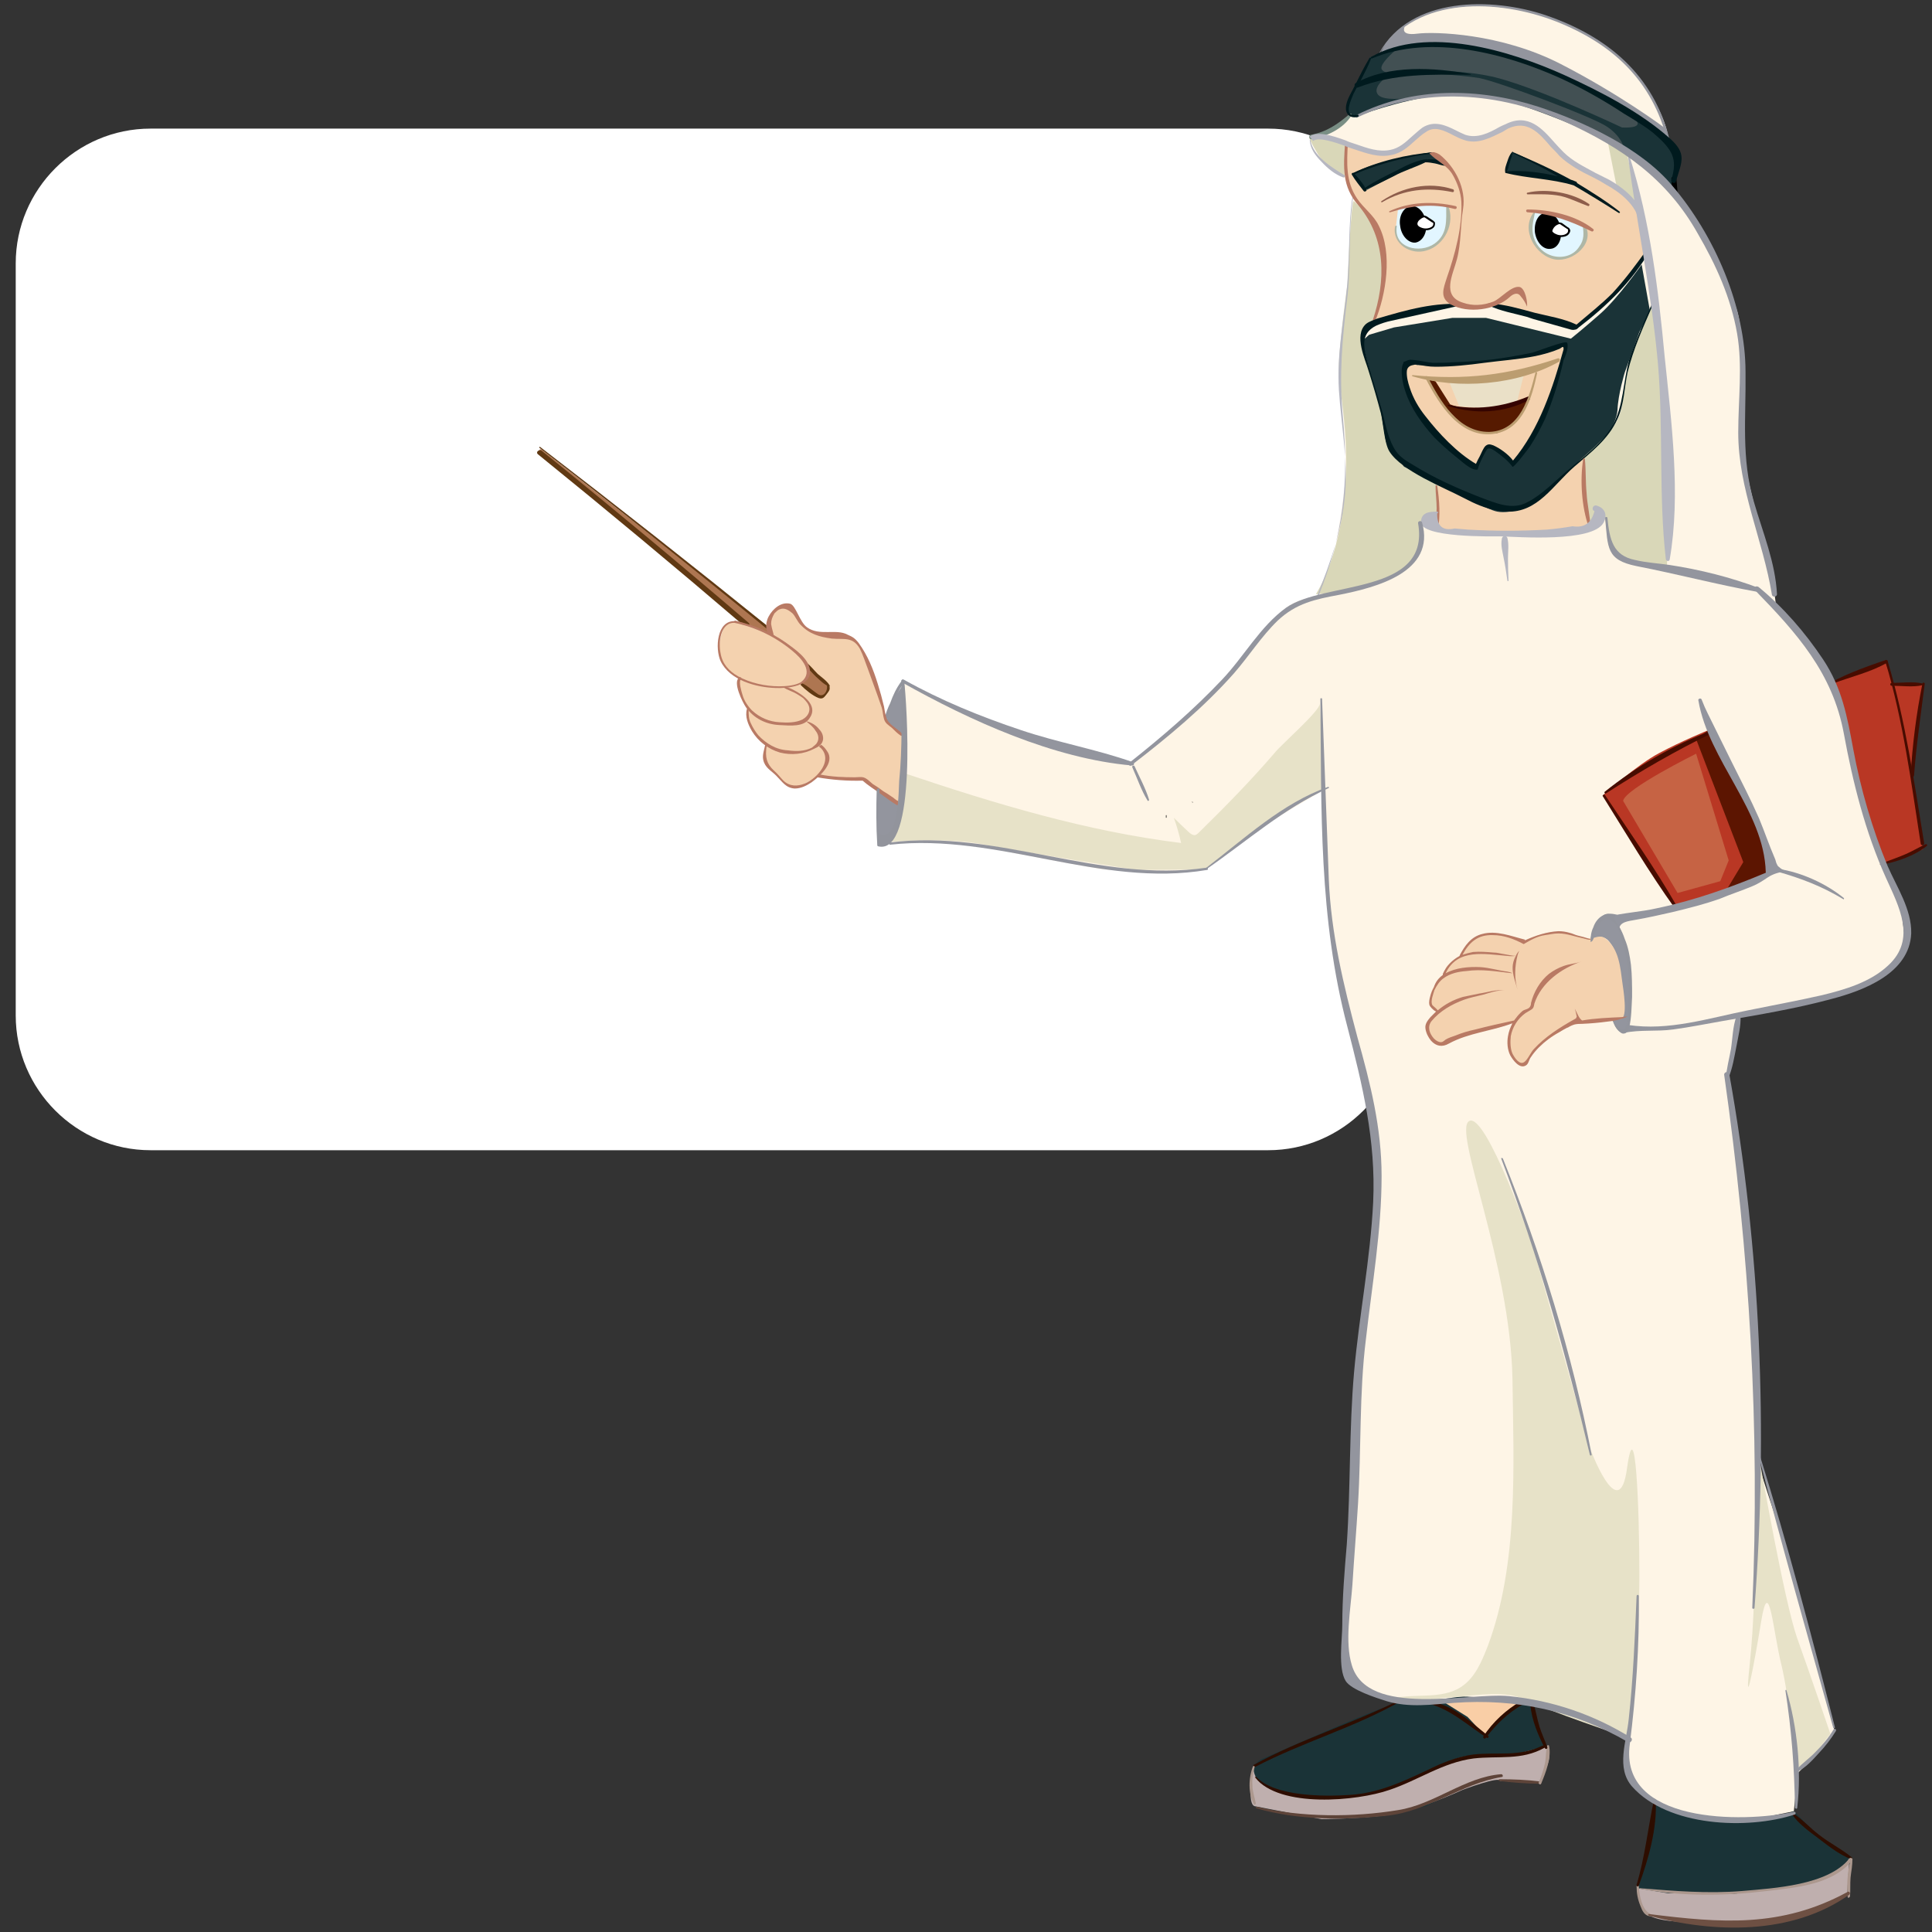 <svg version="1.2" xmlns="http://www.w3.org/2000/svg" viewBox="0 0 344 344" width="344" height="344">
	<rect x="0" y="0" width="344" height="344" fill="#333333" stroke="none"/>
	<title>&lt;Group&gt;</title>
	<style>
		.s0 { fill: #ffffff } 
		.s1 { fill: #fef5e6 } 
		.s2 { fill: #f4d2af } 
		.s3 { fill: #b93724 } 
		.s4 { fill: #1a3337 } 
		.s5 { fill: #e2f6ff } 
		.s6 { fill: #ae7651 } 
		.s7 { fill: #bfafae } 
		.s8 { fill: #f9cea6 } 
		.s9 { fill: #e7e2c8 } 
		.s10 { fill: #d9d7b8 } 
		.s11 { fill: #425053 } 
		.s12 { fill: #5c1501 } 
		.s13 { fill: #b6b7c1 } 
		.s14 { fill: #8d5d4b } 
		.s15 { fill: #afb7a6 } 
		.s16 { fill: #b97a64 } 
		.s17 { fill: #000000 } 
		.s18 { fill: #001a1e } 
		.s19 { fill: #798e84 } 
		.s20 { fill: #603913 } 
		.s21 { fill: #2d0d00 } 
		.s22 { fill: #ac988e } 
		.s23 { fill: #5e4439 } 
		.s24 { fill: #6e5043 } 
		.s25 { fill: #470c00 } 
		.s26 { fill: #561a00 } 
		.s27 { fill: #eae0c7 } 
		.s28 { fill: #bb9d70 } 
		.s29 { fill: #340300 } 
		.s30 { fill: #92949c } 
		.s31 { fill: #93959e } 
		.s32 { fill: #c66344 } 
	</style>
	<g id="&lt;Group&gt;">
		<path id="&lt;Path&gt;" class="s0" d="m225.8 204.8h-199c-13.2 0-24-10.8-24-24v-133.9c0-13.2 10.8-24 24-24h199c13.2 0 24 10.8 24 24v133.9c0 13.2-10.8 24-24 24z"/>
		<path id="&lt;Path&gt;" class="s1" d="m289.8 309.4c0 0-1.6 5.4 2.7 9.4 4.3 4.1 8.4 4.8 8.4 4.8l9.7 0.7 8.8-1.8 0.7-6.8 4.3-4.3 2.2-3.4-9-33.4-4.8-14.7c0 0-0.2-22.8-0.9-31-0.7-8.1-2.5-26.8-2.5-26.8l-1.8-10.4 2.1-11.3c0 0 17.1-1.6 24.6-6.6 7.4-5 4.7-7.9 4.7-7.9l-0.6-5.4-3-6.6c0 0-4.7-13.7-5.6-19.6-0.9-5.9-3-12.2-3-12.2l-7-10.4-3.6-4.1-0.9-7c0 0-4.1-13.5-4.7-19.2-0.7-5.6-0.7-9.5-0.7-9.5 0 0 1.1-12.4-0.9-17.4-2-4.9-4.8-11.3-4.8-11.3l-6.1-9.2-1.1-9.7c0 0-0.9-7.7-10.6-15.6-9.7-7.9-23.3-7.7-23.3-7.7-5.9 0.1-12.2 1.6-15.9 6.4-2.1 2.7-1.9 6.9-1.2 10.1l-5.7 3.2-2.5 2.2-4.7 1.6c0 0 1.1 3.2 3.4 5.2 2.2 2 3.6 2.2 3.6 2.2l0.9 3.9-0.9 16c0 0-1.4 11.3-1.4 14.7 0 3.4 1.4 14.9 0.7 20.3-0.7 5.5-1.8 12-1.8 12l-2.7 7.5c0 0-4.5 0-7 2.9-2.5 2.9-6.1 7.7-6.1 7.7l-6.1 7.2-14 11.8-14.2-3.2-17.7-6.8-8.8-4.3-3.1 6.6 3.3 3.1-0.4 12-4.7-2.9 0.4 9 2 0.7c0 0 11.3-0.7 14.5 0.2 3.2 0.9 23.3 4.5 23.3 4.5l11.7 0.7 6.6-0.7 12.4-9 8.8-5.2c0 0-0.5 17.9 2.5 31.4 2.9 13.6 5.2 21 5.2 21 0 0 2.2 13.3 1.6 19.7-0.7 6.3-1.4 12.8-1.4 12.8 0 0-2.3 25.3-2.7 30.1-0.5 4.7-0.2 17.4-0.2 17.4l-1.4 18.7c0 0-0.4 5.5 1.1 7.3 1.6 1.8 7.3 3.4 7.3 3.4l10.1 0.4 13.6-0.2c0 0 14.9 3.4 18.3 6.8z"/>
		<path id="&lt;Path&gt;" class="s2" d="m239.8 25.8c0 0-0.6 3.9 0.1 6.5 0.7 2.6 2 4.2 2 4.2 0 0 3.4 3.4 4 6.1 0.6 2.7 0.6 7.3 0.6 7.3l-1.7 7.4c0 0 9.4-2.2 11.3-2.6 2-0.4 4-0.5 4-0.5 0 0 1.9 0.5 3.4 0.4 1.4-0.2 2.4-0.1 2.4-0.1l9.8 2.2 5 1.6c0 0 5.6-4.3 6.8-5.8 1.3-1.6 4.3-5.4 4.3-5.4l1.1-2-1.1-8c0 0-3.2-4-6.2-5.3-3-1.2-5.4-2.6-5.4-2.6l-4.5-4.7c0 0-3-2.7-4.3-2.5-1.4 0.2-3.1 0.5-3.1 0.5l-3.2 1.7c0 0-2.2 1.4-4.3 0.3-2.1-1-4.1-2.3-5.5-2-1.5 0.2-3.7 2.3-3.7 2.3 0 0-1.8 2.7-5.4 2.4-3.5-0.3-6.4-1.4-6.4-1.4z"/>
		<path id="&lt;Path&gt;" class="s3" d="m285.5 141.5c0 0 6.1-5.4 9.9-7.4 3.9-2.1 8.8-4.1 8.8-4.1l4.6 8.3 4.5 8.4 2 6.6-0.4 2.4-16.3 6.1z"/>
		<path id="&lt;Path&gt;" class="s3" d="m326.6 121.4l9-3.8 1.6 4.3h5.2l-2 15.5 2 13.8-7 2.7c0 0-4-7.9-5-14.9-0.9-7-2.7-15.3-3.8-17.6z"/>
		<path id="&lt;Path&gt;" class="s4" d="m248.1 303.4q-0.6 0.2-1.2 0.4c-7.5 2.9-14.8 6.2-22.2 9.4 0 0-1.3 0.4-1.8 2.3-0.4 1.8 0.5 6.1 0.5 6.1 0 0 11 2.2 16.2 2.2 5.2 0 14.3-2.2 14.3-2.2l9.9-4.8 3.6-0.4 6.8 1.1c0 0 1.1-2.9 1.1-4.8 0-1.8 0-1.8 0-1.8-1.2-2.8-2-4.2-2-7.4 0-0.2 0-0.4-0.2-0.6-0.1-0.1-0.3-0.1-0.5-0.1-3.7 0-7.5-0.5-11.3-0.7-1.7-0.1-3.6 0.4-5.4 0.5-2.8 0.2-5.2 0.1-7.8 0.8z"/>
		<path id="&lt;Path&gt;" class="s4" d="m294.5 320.7l-1.3 8.1-1.2 6.1c0 0-0.6 1.3-0.2 3.1 0.5 1.9 2.1 3.2 2.1 3.2 0 0 16.9 1.4 20.3 0.9 3.4-0.4 11.3-3.2 11.3-3.2l3.4-1.8 0.4-6.3-5.6-4-4.3-4.3c0 0-5.9 2.2-13.3 1.3-7.5-0.9-11.6-3.1-11.6-3.1z"/>
		<path id="&lt;Path&gt;" class="s4" d="m298.1 34c0 0 0.1-1.7 0.4-3.4 0.3-1.6-0.2-3.6-0.8-5-0.7-1.3-14-9-14-9l-7.9-4c0 0-7.8-3-13.9-4-6-1-11.5-0.5-11.5-0.5l-6.5 2.1-2 4.7c0 0-2 2.5-2 4 0 1.5 0.4 1.8 0.4 1.8l2.4-0.4c0 0 9.7-3.5 16.4-3.5 6.7 0 12 1.8 12 1.8 0 0 10.2 3.3 13.4 5 3.2 1.7 13.6 10.4 13.6 10.4z"/>
		<path id="&lt;Path&gt;" class="s4" d="m240.9 31.1l2.5 2.7 10-5.3 3.4 0.5-1.9-1.9c0 0-12 1.9-14 4z"/>
		<path id="&lt;Path&gt;" class="s4" d="m269.4 27.1l-1.3 3.5 11.7 1.7c0 0-8.9-4.7-10.4-5.2z"/>
		<path id="&lt;Path&gt;" class="s4" d="m292.3 47.1c0 0-4.2 6-7.4 8.8-3.3 2.9-5.2 4.4-5.2 4.4l-15.1-3.7h-6l-10.4 1.7-4.4 1.3c0 0-1.9 1.5-2.2 2.5-0.3 1 0.1 2.6 0.1 2.6l3.5 11 0.7 3.7c0 0 1.6 4.3 3.7 5.8 2.2 1.4 5.5 2.8 5.5 2.8l8.4 4.6c0 0 4.5 1.1 6.6-0.1 2.1-1.2 8.2-6.6 8.2-6.6l6.4-5.9c0 0 3.1-4.2 3.3-7 0.1-2.8 1.3-6.7 1.3-6.7l2.6-7.2 1.9-3.6z"/>
		<path id="&lt;Path&gt;" class="s2" d="m252.3 65c0 0-1.9-0.9-2.1 0.5-0.3 1.4 0.3 3.7 0.3 3.7l4.3 7.2 8.1 6.8 2-3.7c0 0 1.5-0.4 2.8 1.1 1.3 1.5 1.8 1.9 1.8 1.9 0 0 4.4-5.8 6-9.9 1.5-4 3.3-11.3 3.3-11.3 0 0-8.5 2.8-16.6 3.3-8 0.5-9.9 0.4-9.9 0.4z"/>
		<path id="&lt;Path&gt;" class="s5" d="m248.9 37.4l-0.4 3.5c0 0 0 2.4 1.9 3.1 1.9 0.7 3.9 0.2 3.9 0.2 0 0 2.5-1 3.1-2.9 0.5-1.8 0.6-3.4 0.6-3.4l-0.4-1.2c0 0-5-1-8.7 0.7z"/>
		<path id="&lt;Path&gt;" class="s5" d="m273.4 37.7c0 0-0.9 1.4-1 2.2 0 0.9 0.4 2.7 0.4 2.7 0 0 0.6 2.2 3.5 3.1 2.9 0.8 4.3-0.7 4.3-0.7 0 0 1.3-1.6 1.5-2.7 0.2-1.2-0.1-2.2-0.1-2.2 0 0-5.5-2.6-8.6-2.4z"/>
		<path id="&lt;Path&gt;" class="s2" d="m255.7 86.4l0.3 7.8 3.2 0.3 14.2 0.4 9.7-1.3c0 0-1-5.1-1-6.2 0-1.1-0.2-6-0.2-6l-5.3 5.1-4.8 3.7c0 0-3.3 1.5-5.6 0.8-2.4-0.7-10.2-5.1-10.5-4.6z"/>
		<path id="&lt;Path&gt;" class="s2" d="m161.2 131.3l-3.2-2.5-2.9-9.9c0 0-2.1-5.3-4-5.7-1.9-0.4-4.8-0.2-4.8-0.2 0 0-2.8-0.3-4.5-3.5-1.7-3.2-2.6-1.6-2.6-1.6 0 0-1.8 0.4-2.3 2.5-0.4 2.1 0.1 2.3 0.1 2.3l-4.7-1.7c0 0-2.9-1.2-3.7 1.5-0.9 2.6-0.4 4.5-0.4 4.5l1.4 2.4 2.1 1.2c0 0-0.6 2.5 0.9 4.8 0.4 0.6 0.5 1.2 0.6 1.9 0.3 1.5 0.8 2.9 1.9 3.9 0.4 0.4 1 0.7 1.2 1.3 0.4 0.8-0.3 1.8-0.2 2.8 0.1 0.8 0.7 1.4 1.2 1.9q0.8 0.7 1.5 1.4c0.7 0.7 1.6 1.5 2.6 1.5 0.7 0.1 1.5-0.3 2.1-0.7 0.7-0.3 1.3-0.8 2.1-1 1-0.3 2 0 3-0.1 0.7 0 1.5 0.2 2.3 0.2q1.1 0.1 2.3 0.2c0.2 0.1 0.8 0 1 0.1l6.2 4.7z"/>
		<path id="&lt;Path&gt;" class="s6" d="m96.2 80.6l37.3 30.9 4.2 1.6-1.2-1.7-40.1-31.4c0 0-0.7-0.1-0.2 0.6z"/>
		<path id="&lt;Path&gt;" class="s6" d="m142.7 121.7l3 2.3c0 0 0.9 0.3 1.2-0.1 0.3-0.4 0.9-0.8 0.6-1.6-0.3-0.7-3.6-3.5-3.6-3.5 0 0 0.3 1.4-0.3 2-0.6 0.7-0.9 0.9-0.9 0.9z"/>
		<path id="&lt;Path&gt;" class="s7" d="m223.2 314.8c0 5.8 13.4 5.4 17 5 5.4-0.6 9.7-2.3 9.7-2.3 0 0 8.3-4.5 11.2-4.8 2.8-0.4 7.5 0 7.5 0l6.7-1.8c0 0 1.1 1.2 0.2 3.4-0.9 2.1-1.3 3.2-1.3 3.2l-7.1-0.4c-0.1-0.9-6.7 1.6-6.7 1.6 0 0-8.8 4.1-14.3 4.6-5.5 0.6-10.8 0.6-10.8 0.6l-11.9-2.3c-1.4-0.4-0.4-6-0.2-6.8z"/>
		<path id="&lt;Path&gt;" class="s7" d="m291.5 336.2c0 0 0.2 3.2 1.8 4.6 1.6 1.4 6.8 1.4 6.8 1.4 0 0 10.1 0.9 16 0.2 5.9-0.7 10.5-3.6 10.5-3.6l2.3-1.7 0.4-6.3c0 0-1.8 3.8-7.7 4.7-5.9 0.8-12.8 1.7-12.8 1.7l-11.8-0.1z"/>
		<path id="&lt;Path&gt;" class="s8" d="m256.5 302.7l4.8 3 3.2 3.4 3.2-3.9 3.8-2.6c0 0-8.6-0.1-15 0.1z"/>
		<path id="&lt;Path&gt;" class="s9" d="m272.8 221.5c0 0-8.2-23.5-11.2-21.9-3 1.6 7.3 25.1 7.7 45.9 0.2 15.5 1.1 32.9-4.4 47.6-1.1 2.8-2.3 5.7-4.8 7.3-3.6 2.3-8.4 1-12.5 2.1 0.5-0.2 2.4 0.9 3.1 1 1.1 0.1 1.8-0.2 2.7-0.5 2.1-0.5 4.1-0.8 6.3-0.9 3.4-0.3 8.5-1.1 11.8 0.5 3.8 1.9 18.3 6.8 18.3 6.8 0 0 2.1-16.7 2.1-28.8 0-12.1-0.7-29.9-2.2-19.2-1.4 10.7-6.7-3.8-6.7-3.8z"/>
		<path id="&lt;Path&gt;" class="s9" d="m313.4 260.5c0 0 4.3 24.7 6.6 31.2 2.3 6.4 5.9 17 5.9 17l-3.4 4.5c0 0-2.7 2.3-2.7 1.8 0-0.6-1.2-12.7-2.6-18.5-1.5-5.9-2.2-16.4-3.6-7.9-1.4 8.6-3 16.6-2.1 8.2 0.9-8.4 0.9-16.7 0.9-16.7z"/>
		<path id="&lt;Path&gt;" class="s10" d="m294.2 54.3c0 0-4 9.3-4.4 11.1-0.3 1.7-1 6.7-1 6.7 0 0-0.2 2.4-2 4.5-1.7 2.1-4.9 4.8-4.9 4.8l0.4 9.8 0.8 2.4 2.1-2.4c0 0 0.9 1.8 1.1 3.7 0.2 1.9 1.4 4.7 3.7 5.3 2.3 0.5 6.8 1 6.8 1 0 0 0.4-13 0-22.8-0.3-9.8-1.9-23-2.6-24.1z"/>
		<path id="&lt;Path&gt;" class="s10" d="m239.8 25.8l-0.4 3.1v2.4c0 0-3.3-1.5-4.7-3.8-1.4-2.3-1.6-3-1.6-3 0 0 5-0.4 6.7 1.3z"/>
		<path id="&lt;Path&gt;" class="s10" d="m241 35.8c0 0 4.2 3.2 4.9 6.8 0.7 3.7 0.6 7.3 0.6 7.3l-0.8 4.6-0.9 3.1c0 0-2.6 0.9-2.2 3.2 0.3 2.3 3.1 11.4 3.1 11.4l1.1 6.5 3.2 4.4 6.1 2.9-0.2 5.9-2.8 1.1c0 0 1.1 6.3-3.8 8.7-5 2.5-9.4 3.7-9.4 3.7l-5.6 0.4c0 0 4.1-6.2 5.1-17.6 1.1-11.4-1.2-18.8-1-23.2 0.1-4.3 1.5-14.4 1.5-14.4 0 0 0.6-14 1.1-14.8z"/>
		<path id="&lt;Path&gt;" class="s11" d="m248.3 9.1c0 0-2.7 2.3-2.3 3.2 0.4 0.8 1.9 0.7 1.9 0.7 0 0 11-1.3 19.2 1 8.2 2.3 21.7 8.7 21.7 8.7 0 0 4.2 0.3 2.3-1.5-1.9-1.8-9.9-6.1-15.3-8.6-5.4-2.5-19.7-6.9-27.5-3.5z"/>
		<path id="&lt;Path&gt;" class="s11" d="m246.5 14c0 0-2.2 1.7-1.1 2.9 1 1.1 4.8 0.6 4.8 0.6 0 0 8.7-1.8 17 0.2 8.3 2.1 21.9 8.5 21.9 8.5 0 0-0.4-1.9-2.9-3.6-2.4-1.7-19.2-8-22.8-8.7-3.6-0.6-10.5-0.9-10.5-0.9z"/>
		<path id="&lt;Path&gt;" class="s9" d="m235 125.3c0 1.3-6.9 7.3-8 8.7-4.2 4.9-8.8 9.6-13.5 14.2-0.2 0.2-0.5 0.5-0.8 0.5-0.4 0-0.8-0.3-1.1-0.6q-1.3-1.2-2.6-2.5 0.8 2.2 1.3 4.5c-16.9-2.1-32.8-6.9-48.9-12.3l-1.2 6.8-3.3 5.4c0 0 11.3-1.1 18.4 0.4 7.2 1.4 27.1 4.5 27.1 4.5l12.2-0.1 13.8-10.2 7.4-4c0 0-0.8-15.3-0.8-15.3z"/>
		<path id="&lt;Path&gt;" class="s10" d="m286.3 25.4l1.7 8.6c0 0 3.4 2.8 3.4 2 0-0.9-1.7-8.6-1.7-8.6z"/>
		<path id="&lt;Path&gt;" class="s12" d="m302 131.6l8.4 21.9-3.8 6.3q1.7-0.9 3.5-1.7c1.2-0.6 3.7-1.3 4.6-2.3 1.5-1.6-0.4-6.2-1.1-8.1-1.2-2.9-2.9-5.7-4.4-8.5q-2.5-4.6-5-9.2z"/>
		<path id="&lt;Path&gt;" class="s13" d="m240.9 34.5c-0.9 5.4-0.5 10.7-1 16.1-0.6 6.5-1.9 12.2-1.5 18.9 0.4 6.1 1.6 12.3 1.1 18.4-0.5 6.3-2.6 12.2-4.9 18 0 0.2 0.2 0.2 0.2 0.1 4.4-10.9 5.4-20.1 4.3-31.8-0.7-7.5-0.1-13.9 0.8-21.3 0.7-6.1 0.1-12.2 1.1-18.3 0-0.1-0.1-0.2-0.1-0.1z"/>
		<path id="&lt;Path&gt;" class="s14" d="m246.1 36c3.9-2.3 8.1-2.7 12.5-1.8 0.3 0.1 0.4-0.4 0.1-0.5-4.3-1.4-9-0.4-12.7 2.1-0.2 0.1 0 0.3 0.1 0.2z"/>
		<path id="&lt;Path&gt;" class="s15" d="m248.4 40.3c-0.6 3.1 2.8 5.2 5.6 4.3 3.2-0.9 5.2-4.9 3.8-8.1-0.1-0.1-0.3 0-0.3 0.1 0 2.6 0.3 5.1-2.1 6.8-2.6 1.8-7.3 0.8-6.7-3.1 0.1-0.1-0.2-0.2-0.3 0z"/>
		<path id="&lt;Path&gt;" class="s14" d="m272 34.6c2 0 3.9-0.1 5.9 0.3 1.7 0.4 3.2 1.2 4.9 1.8 0.2 0 0.3-0.3 0.1-0.4-2.9-2-7.5-2.8-10.9-2-0.2 0-0.2 0.3 0 0.3z"/>
		<path id="&lt;Path&gt;" class="s15" d="m273.1 37.8c-2.4 3.1 0.3 7.8 3.8 8.4 3.2 0.5 7.2-2.9 5.3-6.2-0.1-0.2-0.4-0.1-0.4 0.1 0.2 1.4 0.3 2.6-0.6 3.8-1 1.6-2.9 2.1-4.6 1.7-1.7-0.4-3-1.7-3.5-3.3-0.5-1.6-0.1-2.9 0.2-4.4 0-0.1-0.1-0.2-0.2-0.1z"/>
		<path id="&lt;Path&gt;" class="s16" d="m239.5 25.4c-0.3 4.4-0.6 7.8 2.4 11.2 4.9 5.9 4.9 13.3 2.5 20.5-0.1 0.2 0.3 0.4 0.4 0.2 2-4.8 3.2-12.2 0.7-17.1-0.9-1.9-2.7-3.1-3.9-4.9-2-3-1.8-6.3-1.6-9.9 0-0.3-0.5-0.3-0.5 0z"/>
		<path id="&lt;Path&gt;" class="s17" d="m297.6 31.9q0.1 1.2 0.1 2.4c0.1 0.6 1 0.6 1 0q-0.1-1.2-0.2-2.4c0-0.6-1-0.6-0.9 0z"/>
		<path id="&lt;Path&gt;" class="s18" d="m261.9 13.2c-6.6-1.2-14.6-1.7-20.5 1.6-0.4 0.2-0.2 0.9 0.3 0.8 6.8-2.6 13-2.3 20.1-2.3 0.1 0 0.1-0.1 0.1-0.1z"/>
		<g id="&lt;Group&gt;">
			<path id="&lt;Path&gt;" class="s18" d="m294 54.4c-1.4 3.2-2.8 6.3-3.9 9.6-1.1 3.9-1 8.3-3 11.8-1.9 3.2-5.1 5.5-7.9 7.9-2.3 1.9-4.5 4.3-7.2 5.7-2.7 1.5-5.6 0.2-8.3-0.8-4.1-1.6-8.2-3.4-11.9-5.7-1.2-0.7-2.4-1.4-3.2-2.5-1.3-1.8-1.9-4.7-2.4-6.8-0.8-3-1.8-5.9-2.6-8.8-0.7-2.6-1.6-5.3 1.4-6.8 0.9-0.4 1.8-0.7 2.8-0.9 4.4-1 8.7-1.9 13.1-2.9-5.3-0.5-10.5 1-15.6 2.5-0.7 0.3-1.5 0.5-2.1 1-2.2 2-0.1 6.3 0.5 8.4q1.2 3.8 2.2 7.6c0.4 1.7 0.6 5.3 1.5 6.7 2.2 3.5 9.7 6.4 13.3 8.3 1.9 1 3.7 1.8 5.9 2.2q0.8 0.2 1.7 0.2c5.5 0.2 8.2-4.7 12-8 2.9-2.5 6.1-4.9 7.7-8.5 1.2-2.6 1.2-5.6 1.8-8.3 1-4.1 2.7-7.9 4.4-11.8 0.1-0.1-0.2-0.3-0.2-0.1z"/>
			<path id="&lt;Path&gt;" class="s18" d="m273 56.8q3.2 0.9 6.4 1.8c0.3 0.1 0.7 0.2 1 0.1 0.3 0 0.5-0.2 0.7-0.4 5.1-3.9 9.6-8.3 12.8-13.9 0.1-0.2-0.3-0.4-0.5-0.2-2 2.8-4 5.5-6.3 8-2 2-4.3 3.8-6.4 5.6-2.3-1.1-5-1.5-7.4-2.1-2.6-0.7-5.3-1.5-8.1-1.7-0.2 0-0.3 0.3-0.1 0.4 2.1 1 4.5 1.4 6.7 2q0.6 0.2 1.2 0.4z"/>
		</g>
		<path id="&lt;Path&gt;" class="s19" d="m240.3 20.3c-2.1 1.8-4.1 3.2-6.9 3.7-0.5 0.1-0.3 0.9 0.2 0.8 2.6-0.5 5.6-1.9 7-4.2 0.2-0.3-0.1-0.5-0.3-0.3z"/>
		<path id="&lt;Path&gt;" class="s13" d="m233.2 24.9c0.1 1.6 1 2.8 2.1 3.9 1 1.1 2.4 2.3 3.9 2.8 0.2 0 0.4-0.3 0.2-0.4-2.3-1.4-5.6-3.4-6.1-6.3 0-0.1-0.1 0-0.1 0z"/>
		<path id="&lt;Path&gt;" class="s13" d="m291.9 39.6c-0.5-3.1-3.5-5.4-5.9-6.7q-1.1-0.7-2.3-1.3c-2.1-1-4.3-2.2-6-3.8-0.5-0.6-1.1-1.2-1.6-1.7-2.1-2.5-4.2-4.8-7.6-3.2q-0.5 0.3-1 0.6c-2.1 1-4.4 2.3-6.9 1.4-0.6-0.2-1.2-0.5-1.8-0.8-1.7-0.9-3.4-1.7-4.9-0.6-0.7 0.4-1.3 1-1.9 1.5-1.2 1.1-2.5 2.3-4.3 2.6-2.2 0.5-4.4-0.3-6.5-1q-0.6-0.2-1.2-0.4-0.3-0.1-0.7-0.3c-1.5-0.5-4.5-1.6-5.5-0.8l-0.6-0.8c1.3-1 3.9-0.2 6.4 0.7q0.4 0.2 0.7 0.3 0.6 0.2 1.2 0.4c2 0.7 4 1.4 6 1 1.6-0.3 2.7-1.3 3.9-2.4 0.6-0.5 1.2-1.1 1.9-1.6 2.1-1.3 4.1-0.4 5.9 0.5 0.6 0.3 1.2 0.6 1.7 0.8 2.1 0.7 4.2-0.3 6.1-1.4q0.6-0.3 1.1-0.5c4-2 6.5 0.8 8.7 3.3q0.8 0.9 1.6 1.7c1.6 1.6 3.7 2.6 5.7 3.7q1.2 0.6 2.4 1.2c3.7 2.1 5.9 4.7 6.3 7.5z"/>
		<path id="&lt;Compound Path&gt;" fill-rule="evenodd" class="s18" d="m279.1 62q-0.2 1.1-0.7 2.1 0 0 0 0c-0.8 3.6-1.9 7.2-3.3 10.5-0.8 1.7-1.7 3.4-2.7 4.9-0.2 0.3-2.9 3.9-3.1 3.6-0.8-1.1-2-2-3.1-2.8-0.3-0.2-0.9-0.6-1.3-0.4-0.2 0.1-0.7 1.1-0.8 1.3-0.4 0.8-0.8 1.6-1 2.4-1.1 0.3-3.1-1.7-3.9-2.3q-2-1.6-3.8-3.4c-2.2-2.4-4.2-5.2-5.2-8.3-0.4-1.1-1-3.8-0.3-5 0-0.1 0-0.2 0.1-0.2 0.2 0 0.7-0.3 0.8-0.3 0.3-0.1 0.7 0 1 0 1.1 0.1 2.2 0.4 3.3 0.5 1.2 0 2.4 0 3.6-0.1q3.5-0.1 7-0.5c2.4-0.3 4.7-0.7 7.1-1.2 0.8-0.2 5.9-2.2 6.2-1.8 0.2 0.3 0.1 0.6 0.1 1zm-0.7 0.2c0-0.7-0.2-0.4-0.7-0.1-1.4 0.6-2.9 1-4.3 1.3-3 0.6-6.1 0.8-9.1 1.2-2.9 0.4-5.8 0.7-8.7 0.7-1.2 0-2.2-0.2-3.3-0.4q-0.4 0-0.7 0.1c-0.6 0.1-1 0.4-1.1 1-0.1 1 0.2 2.1 0.5 3 0.6 1.9 1.6 3.6 2.8 5.1 2.4 3.1 5.6 6.5 9 8.5q0.3-0.7 0.7-1.4c0.3-0.6 0.6-1.4 1-1.8 0.5-0.4 0.8-0.3 1.4-0.1 1.1 0.5 2.6 1.5 3.5 2.7 4.7-5.6 7.1-13 9-19.8z"/>
		<g id="&lt;Group&gt;">
			<path id="&lt;Path&gt;" class="s18" d="m288.4 37.7c-2.4-1.9-5-3.5-7.6-5.1 0-0.1-0.1-0.3-0.3-0.3q-0.4-0.2-0.8-0.3c-3.3-1.8-6.7-3.4-10.2-4.8-0.1-0.1-0.2 0.1-0.1 0.1 2.8 1.3 5.4 2.6 8 4.1-2.9-0.7-6.1-1.1-9.1-0.9 0.3-0.5 0.3-1.1 0.5-1.5 0.2-0.7 0.5-1.3 0.6-1.9 0-0.1-0.1-0.1-0.1-0.1-0.5 0.5-0.7 1.1-0.9 1.7-0.2 0.6-0.5 1.3-0.4 1.9q0 0 0 0c0 0.1 0 0.2 0.1 0.2 4 1 8.1 1 12.1 2.2q4.1 2.4 8 4.9c0.2 0.1 0.3-0.1 0.2-0.2z"/>
			<path id="&lt;Path&gt;" class="s18" d="m254 28.4q-0.1 0-0.1-0.1 0 0.1-0.1 0.1-0.1 0-0.2 0 0 0 0 0c-1.7 0.3-3.3 1.1-4.8 1.9-2 1-3.9 1.9-5.7 3.1-0.5-0.8-1.2-1.7-1.9-2.4 4.6-1.9 9.1-3.1 14.1-3.7 0.1 0 0.1-0.2 0-0.2-4.9 0.4-9.9 1.6-14.4 3.7-0.1-0.1-0.3 0.1-0.2 0.3 0.6 1 1.4 2 2.1 2.9 0.2 0.3 0.7-0.1 0.5-0.3q0 0 0-0.1c1.6-0.6 3.2-1.4 4.8-2.2 1.8-1 3.9-1.6 5.7-2.5 0.6 0 1.2 0.1 1.7 0.2 0.6 0.1 1.2 0.4 1.8 0.4 0.3 0 0.4-0.5 0.2-0.6-1-0.5-2.4-0.6-3.5-0.5z"/>
		</g>
		<path id="&lt;Path&gt;" class="s16" d="m255.6 86.5c0 1.3 0.2 2.7 0.2 4 0 1.3-0.2 2.7-0.1 4 0 0.2 0.3 0.2 0.3 0 0.5-2.5 0.3-5.5-0.1-8-0.1-0.2-0.3-0.1-0.3 0z"/>
		<path id="&lt;Path&gt;" class="s16" d="m281.9 81.7c-0.6 3.7-0.3 8.6 1 12.2 0.1 0.1 0.4 0.1 0.3-0.1-0.1-2-0.6-4-0.7-6-0.2-2-0.1-4-0.3-6 0-0.2-0.3-0.3-0.3-0.1z"/>
		<g id="&lt;Group&gt;">
			<path id="&lt;Path&gt;" class="s13" d="m255.9 91.1c-1.4 0-2.8 0.1-2.9 1.8-0.2 2.9 13 2.6 14.2 2.6 3.2 0.1 16.3 1.1 18.3-2.4 0.8-1.5 0.2-2.7-1.3-3.1-0.6-0.1-0.9 0.8-0.3 1q-0.8 3.2-3.9 2.7-2.3 0.4-4.6 0.6-3.5 0.2-7 0.2-3.5 0-7-0.2-1.2-0.1-2.4-0.2-3.2 0.7-3.1-2.7c0.2 0 0.2-0.3 0-0.3z"/>
			<path id="&lt;Path&gt;" class="s13" d="m268.6 103.4q-0.1-2-0.1-4c0-1.2 0.2-2.4-0.1-3.6-0.2-0.6-1-0.4-1 0.2-0.2 1.1 0.1 2.1 0.3 3.2 0.3 1.4 0.5 2.8 0.7 4.2 0 0.1 0.2 0.1 0.2 0z"/>
		</g>
		<path id="&lt;Path&gt;" class="s20" d="m137.3 112q-20.4-16.5-41.1-32.4c-0.1-0.1-0.2 0-0.2 0.1q20.8 16.1 41.2 32.8 0-0.3 0.1-0.5z"/>
		<path id="&lt;Path&gt;" class="s20" d="m132.5 111.2q0.6 0 0.9 0.2c0.1-0.1 0.1-0.3-0.1-0.5q-18.2-15.6-36.8-30.6c-0.5-0.4-1.2 0.2-0.7 0.6q18.4 14.9 36.4 30.3 0.2 0 0.3 0z"/>
		<path id="&lt;Path&gt;" class="s20" d="m142.6 122c0.8 0.8 2.1 1.9 3.2 2.3 0.7 0.2 0.9-0.1 1.3-0.6 0.2-0.3 0.5-0.6 0.6-0.9 0.1-0.4 0-0.8-0.3-1-0.1 0-0.2-0.1-0.2 0q0 0.1 0 0.1c0.3 1.1-0.6 2.5-1.7 1.6-0.9-0.6-1.7-1.4-2.6-1.8-0.2-0.1-0.4 0.1-0.3 0.3z"/>
		<path id="&lt;Path&gt;" class="s20" d="m143.3 118.1c0.5 0.9 1.3 1.7 2 2.4 0.7 0.6 1.4 1.4 2.3 1.7 0.1 0.1 0.2-0.1 0.1-0.2-0.5-0.8-1.4-1.4-2.1-2-0.7-0.7-1.3-1.5-2.1-2.1-0.1-0.1-0.2 0.1-0.2 0.2z"/>
		<path id="&lt;Path&gt;" class="s17" d="m207.7 145.6q0-0.2 0-0.4c0-0.1-0.1-0.1-0.1 0q0 0.2 0 0.4c0 0 0.1 0 0.1 0z"/>
		<path id="&lt;Path&gt;" class="s21" d="m249.2 302.7c-8.4 4.2-17.7 7-25.9 11.5-0.3 0.1-0.1 0.6 0.2 0.4 8.4-4.4 17.7-7 25.9-11.7 0.1-0.1 0-0.3-0.2-0.2z"/>
		<path id="&lt;Path&gt;" class="s22" d="m223.1 314.5c-0.8 2-0.9 4.9 0.2 6.8 0.1 0.1 0.3 0 0.3-0.2-0.2-1.1-0.6-2.1-0.6-3.2-0.1-1.1 0.1-2.2 0.4-3.3 0-0.2-0.2-0.2-0.3-0.1z"/>
		<path id="&lt;Path&gt;" class="s23" d="m223.8 322c7.2 2.1 15.7 2.1 23.1 1.3 7.5-0.8 13.3-5.7 20.5-6.9 0.3 0 0.2-0.5-0.1-0.5-6.5 0.5-11.9 5.4-18.4 6.4-7.9 1.3-17.3 1.3-25.1-0.6-0.2-0.1-0.3 0.3 0 0.3z"/>
		<path id="&lt;Path&gt;" class="s23" d="m266.9 317.1c2.4 0.3 5 0.5 7.4 0.5 0.2 0 0.3-0.4 0-0.4-2.4-0.3-4.9-0.4-7.3-0.4-0.2 0-0.2 0.2-0.1 0.3z"/>
		<path id="&lt;Path&gt;" class="s22" d="m274.4 317.6c0.8-1.9 1.9-4.7 1.4-6.8-0.1-0.1-0.3-0.1-0.3 0-0.3 1-0.2 2.1-0.4 3.1q-0.4 1.8-1.1 3.4c-0.2 0.3 0.3 0.6 0.4 0.3z"/>
		<path id="&lt;Path&gt;" class="s21" d="m275.5 311.1c-0.4-1.2-1-2.4-1.4-3.7-0.4-1.3-0.6-2.6-1-3.9-0.1-0.3-0.6-0.2-0.6 0.1 0.2 2.6 1.4 5.5 2.6 7.7 0.1 0.2 0.5 0.1 0.4-0.2z"/>
		<path id="&lt;Path&gt;" class="s21" d="m223.5 316.5c4.3 5.5 18.2 4.2 23.9 2.2 5.1-1.7 9.5-4.9 15-5.6 4.4-0.5 8.5 0.4 12.6-1.9 0.3-0.1 0-0.5-0.3-0.4-4.4 2.1-7.9 1.1-12.4 1.6-2.9 0.4-5.6 1.5-8.2 2.8-4.5 2.1-8.7 4.1-13.9 4.4-4.4 0.3-13.2 0.3-16.5-3.2-0.1-0.1-0.3 0-0.2 0.1z"/>
		<path id="&lt;Path&gt;" class="s21" d="m254.3 303.3c4.1 1.1 7 3.9 10.4 6.1 0.2 0.2 0.5-0.2 0.3-0.3-2.9-2.3-6.7-5.9-10.6-6.1-0.2 0-0.2 0.3-0.1 0.3z"/>
		<path id="&lt;Path&gt;" class="s21" d="m264.5 309.5c1.9-2.5 4-4.5 6.6-6 0.3-0.2 0-0.8-0.3-0.6-2.6 1.5-5 3.7-6.7 6.3-0.1 0.2 0.2 0.5 0.4 0.3z"/>
		<path id="&lt;Path&gt;" class="s22" d="m329.7 330.9c-0.5 0.9-0.6 2.1-0.7 3.1-0.1 1.3-0.2 2.5 0 3.8 0 0.2 0.3 0.1 0.4-0.1 0.1-1.1 0-2.3 0.1-3.4 0.1-1.1 0.4-2.3 0.3-3.4 0-0.1-0.1-0.1-0.1 0z"/>
		<path id="&lt;Path&gt;" class="s22" d="m291.4 335.9c0 1.2 0.2 2.3 0.7 3.5 0.3 0.8 0.7 1.7 1.7 1.8 0.2 0 0.3-0.3 0.1-0.4-1.6-0.7-2-3.4-2.1-4.9 0-0.3-0.5-0.3-0.4 0z"/>
		<path id="&lt;Path&gt;" class="s24" d="m293.6 341.1c11.5 3.1 25.4 3.5 35.6-3.7 0.4-0.2 0.1-0.8-0.3-0.5-11.8 6.4-22.5 5.5-35.3 3.9-0.2 0-0.2 0.2 0 0.3z"/>
		<path id="&lt;Path&gt;" class="s21" d="m291.8 335.7c1.7-4.6 3.3-10.2 3-15.2 0-0.2-0.3-0.3-0.3-0.1-1.1 5.2-1.6 10.2-3.1 15.2-0.1 0.3 0.3 0.4 0.4 0.1z"/>
		<path id="&lt;Path&gt;" class="s21" d="m319 322.9c1.1 1.8 3.3 3.3 5 4.6 1.7 1.3 3.5 2.7 5.5 3.5 0.2 0.1 0.4-0.2 0.2-0.3-1.8-1.5-3.9-2.5-5.8-4-1.6-1.2-3-2.8-4.7-3.9-0.1-0.1-0.2 0-0.2 0.1z"/>
		<path id="&lt;Path&gt;" class="s25" d="m285.9 141.3c6.2-4 12.4-7.6 19-10.8 0.3-0.1 0.1-0.5-0.2-0.4-6.7 2.5-13.4 6.4-19 10.9-0.1 0.1 0.1 0.4 0.2 0.3z"/>
		<path id="&lt;Path&gt;" class="s25" d="m298.6 161.4c-3.9-6.8-8.5-13.3-12.8-19.8-0.1-0.3-0.6 0-0.4 0.2 4.2 6.7 8.2 13.5 12.8 19.9q0.2-0.2 0.4-0.3z"/>
		<path id="&lt;Path&gt;" class="s25" d="m326.4 121.7c3.1-1.2 6.7-2 9.6-3.7 0.2-0.2 0.1-0.5-0.2-0.5-3.2 1.1-6.6 2.3-9.6 3.9-0.2 0.1-0.1 0.4 0.2 0.3z"/>
		<path id="&lt;Path&gt;" class="s25" d="m335.7 117.8c3.2 10.6 4.6 21.6 6.3 32.5 0.1 0.3 0.7 0.2 0.6-0.2-1.8-10.9-3.3-21.8-6.5-32.4-0.1-0.2-0.4-0.1-0.4 0.1z"/>
		<path id="&lt;Path&gt;" class="s25" d="m334.9 154c2.7-0.5 6-1.6 8.2-3.4 0.1-0.1 0-0.3-0.2-0.3-1.1 0.5-2.3 1.2-3.4 1.7-1.6 0.7-3.1 1.2-4.7 1.8-0.1 0-0.1 0.2 0.1 0.2z"/>
		<path id="&lt;Path&gt;" class="s25" d="m336.8 122.1c1.8 0 3.8 0.3 5.5-0.1 0.2 0 0.2-0.3 0-0.3-1.7-0.4-3.7-0.1-5.5-0.1-0.3 0-0.3 0.5 0 0.5z"/>
		<path id="&lt;Path&gt;" class="s25" d="m342.3 121.7c-1.1 5.4-1.8 11-2.1 16.4 0 0.4 0.5 0.4 0.6 0 0.4-5.4 1.2-10.8 1.9-16.3 0.1-0.2-0.3-0.4-0.4-0.1z"/>
		<path id="&lt;Path&gt;" class="s22" d="m292 336.3c7.4 1.4 15.1 1.3 22.6 0.4 5-0.6 11.8-1.1 15.2-5.5 0.2-0.2-0.3-0.6-0.5-0.3-3.8 4.8-13.5 5.3-19.1 5.8-6.1 0.5-12.1 0-18.2-0.5-0.1 0-0.1 0.1 0 0.1z"/>
		<path id="&lt;Path&gt;" class="s17" d="m212.4 142.8q-0.2 0-0.3 0c-0.1 0-0.1 0 0 0q0.1 0 0.3 0.1c0 0 0-0.1 0-0.1z"/>
		<g id="&lt;Group&gt;">
			<path id="&lt;Path&gt;" class="s17" d="m277.9 40.8c0.3 1.8-0.5 3.4-1.8 3.5-1.3 0.2-2.5-1.1-2.8-2.9-0.2-1.8 0.6-3.4 1.9-3.5 1.3-0.2 2.5 1.1 2.7 2.9z"/>
			<g id="&lt;Group&gt;">
				<path id="&lt;Path&gt;" class="s0" d="m279 41.7c-0.8 0.6-2.5 0.3-2.7-0.5-0.2-0.6 0.8-1.5 1.4-1.5q0.1 0.1 0.3 0.1 0.6 0.4 1.1 0.8 0.2 0.1 0.3 0.2 0 0.2 0 0.3 0 0.4-0.4 0.6z"/>
				<path id="&lt;Compound Path&gt;" fill-rule="evenodd" class="s17" d="m277.9 42.2q-0.5 0-0.9-0.2c-0.5-0.1-0.8-0.4-0.9-0.7 0-0.3 0.1-0.7 0.3-1 0.4-0.4 0.9-0.7 1.3-0.7q0 0 0 0c0.1 0 0.3 0.1 0.4 0.1l1.1 0.8c0.1 0 0.2 0.1 0.3 0.3q0.1 0.1 0.1 0.3-0.1 0.5-0.5 0.8c-0.3 0.2-0.7 0.3-1.2 0.3zm-0.2-2.3c-0.3 0-0.8 0.3-1 0.6q-0.3 0.4-0.3 0.7 0.2 0.3 0.7 0.5c0.6 0.3 1.4 0.2 1.8-0.1q0.3-0.2 0.3-0.5 0-0.1 0-0.2 0-0.1-0.1-0.1l-1.2-0.8q-0.1-0.1-0.2-0.1 0 0 0 0z"/>
			</g>
		</g>
		<g id="&lt;Group&gt;">
			<path id="&lt;Path&gt;" class="s17" d="m253.9 39.6c0.3 1.8-0.6 3.4-1.9 3.6-1.2 0.1-2.5-1.2-2.7-3-0.3-1.7 0.6-3.3 1.9-3.5 1.2-0.2 2.5 1.1 2.7 2.9z"/>
			<g id="&lt;Group&gt;">
				<path id="&lt;Path&gt;" class="s0" d="m255 40.6c-0.8 0.5-2.5 0.3-2.7-0.6-0.2-0.6 0.8-1.5 1.4-1.4q0.1 0 0.2 0.1 0.6 0.4 1.2 0.7 0.1 0.1 0.2 0.3 0.1 0.1 0 0.2 0 0.4-0.3 0.7z"/>
				<path id="&lt;Compound Path&gt;" fill-rule="evenodd" class="s17" d="m253.9 41q-0.5 0-1-0.2c-0.4-0.1-0.7-0.4-0.8-0.7-0.1-0.3 0-0.6 0.3-1 0.3-0.4 0.8-0.7 1.2-0.7q0 0 0.1 0c0.1 0 0.2 0.1 0.3 0.1l1.2 0.8c0.1 0.1 0.2 0.2 0.3 0.3q0 0.2 0 0.3 0 0.5-0.5 0.8c-0.3 0.2-0.7 0.3-1.1 0.3zm-0.3-2.3c-0.3 0-0.7 0.3-1 0.6q-0.3 0.4-0.2 0.7 0.1 0.3 0.6 0.5c0.7 0.3 1.4 0.2 1.9-0.1q0.3-0.2 0.3-0.5 0-0.1 0-0.2-0.1-0.1-0.2-0.1l-1.2-0.8q-0.1-0.1-0.2-0.1 0 0 0 0z"/>
			</g>
		</g>
		<path id="&lt;Path&gt;" class="s13" d="m289.9 28c1.6 12.3 4.2 24.4 5.3 36.7 1 11.6 0.1 23.4 1.4 34.8 0 0.4 0.6 0.6 0.7 0.1 2-11.5 0.3-24.5-0.9-36.1-1.1-11.8-2.6-24.1-6.2-35.5-0.1-0.2-0.3-0.1-0.3 0z"/>
		<g id="&lt;Group&gt;">
			<path id="&lt;Path&gt;" class="s26" d="m255.6 67.9l2.6 4.1c0 0 2.9 1.2 6.2 0.9 3.3-0.3 7.6-1.7 7.6-1.7 0 0-1.1 2.7-2.1 3.8-1 1-3.3 2.1-3.3 2.1 0 0-4.3 0.6-6.5-1.7-2.3-2.4-3.6-3.7-3.6-3.7l-2.3-4.2z"/>
			<path id="&lt;Path&gt;" class="s27" d="m258 67.9l1.8 4.4c0 0 3.5 0.4 5.2 0.3 1.7 0 5.1-1 5.1-1l1.3-5.2c0 0-6.5 1.5-8.9 1.5-2.4 0.1-4.5 0-4.5 0z"/>
			<path id="&lt;Path&gt;" class="s28" d="m251.5 67c8.2 2.4 18.6 1.6 26.1-2.6 0.3-0.2 0.1-0.7-0.2-0.6-8.9 3-16.5 3.9-25.8 3-0.2-0.1-0.2 0.2-0.1 0.2z"/>
			<path id="&lt;Path&gt;" class="s29" d="m257.9 72.3c4.7 1.5 9.9 1.3 14.4-1.1 0.3-0.2 0.1-0.7-0.2-0.6-4.6 1.9-9.3 2.5-14.2 1.5-0.1-0.1-0.2 0.1 0 0.2z"/>
			<path id="&lt;Path&gt;" class="s28" d="m253.8 67.3c2.4 4.7 6.3 11 12.5 9.9 5-0.9 6.5-6.6 7.4-10.8 0-0.2-0.3-0.2-0.3-0.1-1.1 4.4-2.7 10.4-8.2 10.6-5.6 0.1-8.8-5.6-11-9.8-0.2-0.3-0.6 0-0.4 0.2z"/>
		</g>
		<path id="&lt;Path&gt;" class="s16" d="m247.5 37.8c3.8-1.2 7.6-1.6 11.5-0.6 0.4 0.1 0.5-0.4 0.2-0.5-4-0.9-8.1-0.8-11.8 0.9-0.1 0.1-0.1 0.2 0.1 0.2z"/>
		<path id="&lt;Path&gt;" class="s16" d="m272 37.8c4.3 0.3 7.5 1.5 11.4 3.4 0.2 0.1 0.5-0.2 0.3-0.4-3.1-2.5-7.9-3.5-11.7-3.5-0.4 0-0.3 0.5 0 0.5z"/>
		<path id="&lt;Path&gt;" class="s16" d="m270.6 51.1c-1.5-0.3-3.4 2.1-4.7 2.6-1.8 0.7-3.7 0.8-5.4 0.2-3.9-1.2-1.8-5-1.1-7.7 0.8-3 0.6-6 1.1-9 0.6-3.6-1.4-7.5-4.2-9.7-0.5-0.3-1.2-0.6-1.8-0.2 1.3 1.4 3.2 2.1 4.2 3.9 0.8 1.4 1.4 3.1 1.5 4.7 0.2 4.5-1.1 9.3-2.6 13.6-0.6 1.9-1.3 3.5 0.7 4.7 3.1 1.7 8 1 10.5-1.3 0.4-0.4 1.1-0.8 1.6-0.5 0.2 0.1 0.3 0.3 0.4 0.4q0.7 0.8 1.1 1.8c0.1-0.8-0.3-3.2-1.3-3.5z"/>
		<path id="&lt;Path&gt;" class="s16" d="m130.9 110.6c-3.3-0.2-3.6 4.9-2.6 7.1 1.6 3.4 6.3 4.7 9.8 4.8 2 0.1 6.5-0.3 6.1-3.2-0.2-2.1-2.8-3.8-4.3-4.9-2.7-1.9-5.7-3.1-9-3.9-0.2 0-0.3 0.3-0.1 0.4 3.8 0.8 7.3 2.5 10.3 5 1.6 1.3 3.8 3.7 1.6 5.5-1 0.7-2.9 0.8-4 0.8-2.4 0-5.2-0.6-7.3-1.8-1.6-0.9-2.8-2.2-3.1-4.1-0.4-1.7-0.1-5.6 2.6-5.4 0.2 0 0.2-0.3 0-0.3z"/>
		<path id="&lt;Path&gt;" class="s16" d="m140.7 123c0.8 0.3 1.6 0.8 2.3 1.3q0.4 0.4 0.7 0.8c0.8 1.1 0.4 2.3-0.8 3-1.2 0.6-2.7 0.6-4.1 0.5-1.8-0.1-3.5-0.8-4.9-2.1-0.7-0.7-1.4-1.7-1.7-2.8-0.2-0.6-0.7-2.4-0.3-2.7 0.2-0.2 0-0.5-0.2-0.4-1.4 0.7 0.6 4.6 1.1 5.3 1.4 2 3.6 3.1 6 3.2 1.9 0.1 4.4 0.4 5.4-1.3 1.5-2.2-1.2-4.1-3-5-0.6-0.3-1.2-0.6-1.9-0.5 0.5 0.3 0.9 0.5 1.4 0.7z"/>
		<path id="&lt;Path&gt;" class="s16" d="m147.3 133.8q-0.5-0.8-1.1-1.2-0.2 0.2-0.4 0.3c1.1 0.8 1.6 2.2 0.6 3.9-1.3 2.2-4.7 4.3-6.9 2.2-0.6-0.6-1-1.2-1.7-1.8-1.3-1.2-1.6-2.4-1.3-4.3q0-0.1 0-0.3-0.1-0.1-0.2-0.2c-0.2 1-0.6 2-0.4 2.9 0.3 1.4 1.4 1.9 2.3 2.8 1.1 1.1 1.7 2.2 3.3 2.3 1.1 0 2.1-0.5 3-1.1 1.5-1.1 4.2-3.5 2.8-5.5z"/>
		<path id="&lt;Path&gt;" class="s30" d="m160.5 121.3c-0.9 1.2-1.5 2.5-2 3.9-0.4 0.8-0.8 1.8-1 2.8q0.2 0.2 0.3 0.4c0.6-1 0.9-2.4 1.4-3.5 0.4-1 0.8-2 1.5-2.9q0.1-0.1 0.1-0.2c0-0.2-0.2-0.3-0.3-0.5z"/>
		<g id="&lt;Group&gt;">
			<path id="&lt;Path&gt;" class="s31" d="m283.2 167.3q0 0 0 0c0.1-1.4 2.2-6.2 4.1-4 1 1.2 1.7 3.2 2.4 5.9 0.8 2.6 0.8 7.4 0.8 7.4-0.3 1.4-0.4 2.8-0.5 4.1q-0.1 0.9-0.3 1.8c-0.1 0.4 0 1-0.3 1.2-0.4 0.3-0.9 0.1-1.2-0.2-0.3-0.3-0.5-0.6-0.7-1-0.1-0.2-0.9-1.9-1.1-1.9q0.7 0 1.3-0.2c0.2 0 0.4-0.1 0.6-0.2 0.6-0.4 0.4-1.8 0.4-2.4q0.1-2.7-0.4-5.3c-0.3-1.3-0.5-2.8-1.2-4-0.6-1-1.2-1.8-2.4-1.6-0.5 0.1-1 0.2-1.5 0.4z"/>
			<path id="&lt;Path&gt;" class="s31" d="m157.9 128.2l1.2-3.8 1.9-2.8 0.2 9.7c0 0-3.4-2.2-3.3-3.1z"/>
			<path id="&lt;Path&gt;" class="s31" d="m156.5 140.5l-0.3 5.2c0 0-0.3 4.8 0.7 4.3 1.1-0.4 2.1-0.8 2.7-2.7 0.6-2 0.5-4 0.5-4z"/>
			<path id="&lt;Path&gt;" class="s31" d="m250.1 4.8c0 0-0.9 1.6 2.2 1.2 3.1-0.4 14.9-0.1 25.6 5.4 10.7 5.5 18.4 11.3 18.4 11.3l0.5 2c0 0-10-7-17.6-10.6-7.6-3.6-17.8-5.9-17.8-5.9l-8.8-0.1-6.8 1.4c0 0 1.4-3.4 4.3-4.7z"/>
			<path id="&lt;Path&gt;" class="s31" d="m160.6 121.5c12.1 6.8 27 13.6 41 14.8 0.4 0 0.4-0.5 0.1-0.6-6.5-2.3-13.4-3.5-19.9-5.7-7.2-2.4-14.3-5.3-20.9-9-0.3-0.1-0.6 0.3-0.3 0.5z"/>
			<path id="&lt;Path&gt;" class="s31" d="m158.5 150.4c19.1-2.1 37.4 7.7 56.4 4.5 0.3 0 0.2-0.5-0.1-0.4-19.1 2.8-37.2-6.9-56.3-4.5-0.2 0.1-0.2 0.5 0 0.4z"/>
			<path id="&lt;Path&gt;" class="s31" d="m201.4 136.3c6.5-5 12.9-10.3 18.3-16.4 2.7-3.1 4.9-6.6 7.8-9.4 3.3-3.1 6.7-3.8 11-4.6 6.5-1.3 17.2-4 14.7-12.9-0.2-0.4-0.8-0.2-0.7 0.2 2.2 12.8-16.7 10.2-23.5 15-4.6 3.3-7.5 8.7-11.4 12.8-5.1 5.4-10.7 10.2-16.5 14.8-0.3 0.2 0 0.7 0.3 0.5z"/>
			<path id="&lt;Path&gt;" class="s31" d="m214.9 154.7c7.2-5 13.6-10.7 21.7-14.4 0.1 0 0-0.2-0.1-0.2-8.2 2.9-14.9 9.2-21.7 14.4-0.1 0.1 0 0.2 0.1 0.2z"/>
			<path id="&lt;Path&gt;" class="s31" d="m245.7 9.4c6.6-10.3 21.3-9.5 31.3-5.6 10.2 4 17.2 10.6 19.9 21.3 0.1 0.3 0.4 0.2 0.4-0.1-2.8-11.6-11-18.5-22.1-22.3-9.5-3.2-24-3.4-29.6 6.7 0 0.1 0 0.1 0.1 0z"/>
			<path id="&lt;Path&gt;" class="s31" d="m285.8 92.2c0.5 5.4 0.2 7.5 5.6 8.6 7.2 1.4 14.4 3.3 21.6 4.6 0.5 0.1 0.7-0.6 0.2-0.7-5-1.9-10.6-3.3-15.9-4.1-2-0.3-4.1-0.4-6.2-0.9-3.9-0.8-4.5-3.6-4.9-7.5 0-0.2-0.4-0.2-0.4 0z"/>
			<path id="&lt;Path&gt;" class="s31" d="m267.3 206.3c6.6 17.3 11.5 34.8 15.8 52.8 0.1 0.1 0.3 0.1 0.3-0.1-3.5-18-9-35.8-15.8-52.7-0.1-0.2-0.4-0.1-0.3 0z"/>
			<path id="&lt;Path&gt;" class="s31" d="m312.4 286.3c2.4-31.6 1.1-63.9-4.5-95.1-0.1-0.6-1-0.3-0.9 0.2 4.5 31.6 6.4 63 5 94.9 0 0.2 0.4 0.2 0.4 0z"/>
			<path id="&lt;Path&gt;" class="s31" d="m313.1 259.1c4.2 16.2 8.8 32.3 13.3 48.5 0.1 0.2 0.4 0.1 0.3-0.1-4.1-16.2-8.4-32.5-13.4-48.5 0-0.1-0.3 0-0.2 0.1z"/>
			<path id="&lt;Path&gt;" class="s31" d="m326.5 307.9c-0.9 1.5-2 2.8-3.2 4-1 1.1-2.4 2-3.4 3.2-0.2 0.2 0 0.4 0.2 0.3 1.5-0.7 2.7-2.1 3.8-3.3q1.7-1.8 3-3.9c0.1-0.3-0.2-0.5-0.4-0.3z"/>
			<path id="&lt;Path&gt;" class="s31" d="m317.9 301c1.1 7.1 1.6 13.7 1.7 20.9 0.1 0.2 0.4 0.2 0.4 0 0.8-6.8 0-14.4-1.9-20.9 0-0.2-0.2-0.1-0.2 0z"/>
			<path id="&lt;Path&gt;" class="s31" d="m328.3 159.9c-3.2-2.6-7.6-4.6-11.7-5.2-0.3 0-0.4 0.4-0.1 0.5 4.2 1.2 7.9 2.6 11.7 4.9 0.1 0.1 0.2-0.1 0.1-0.2z"/>
			<path id="&lt;Path&gt;" class="s31" d="m307.7 192.1c0.8-1.9 1.1-3.9 1.5-5.9 0.3-1.7 0.8-3.5 0.7-5.2-0.1-0.4-0.6-0.5-0.7-0.1-0.7 1.9-0.7 4-1 5.9-0.3 1.7-0.8 3.5-0.9 5.2 0 0.3 0.3 0.3 0.4 0.1z"/>
			<path id="&lt;Path&gt;" class="s31" d="m201.6 136.6c0.9 2 1.6 4.1 2.7 5.9 0.1 0.2 0.3 0.1 0.3-0.1-0.6-2-1.7-4-2.6-6-0.1-0.2-0.5 0-0.4 0.2z"/>
			<path id="&lt;Path&gt;" class="s31" d="m241.7 20.9c11.7-5.6 25.4-4.5 37 0.8 10.1 4.6 18.1 10.1 23.6 19.9 3.2 5.5 5.9 11.4 7 17.8 1 5.8 0.2 11.7 0.2 17.6 0 10.1 4.4 19.1 6 28.9 0.1 0.5 0.9 0.4 0.9-0.1-0.3-5.7-2.5-10.9-4.1-16.4-2.3-7.8-1.4-15.1-1.5-23.1 0-11.7-5.5-24.4-13.1-33.3-5.5-6.6-15.8-11.4-23.8-14-10.6-3.4-22.3-3.6-32.4 1.5-0.3 0.2 0 0.6 0.2 0.4z"/>
			<path id="&lt;Path&gt;" class="s31" d="m312.5 105.1c7.4 7.6 13.8 14.7 15.8 25.5 1.6 8.7 3.8 17.5 7.5 25.7 2.3 5.1 5.5 10.9 0.4 15.6-3.2 3-7.7 4.3-11.8 5.3-4.4 1-8.8 1.8-13.2 2.7-7 1.4-14.1 3.7-21.3 2.6q-0.3 0.7-0.7 1.4c2.9-0.6 5.8-0.2 8.7-0.6 3-0.4 5.9-1 8.8-1.5 6.4-1.1 13-2.2 19.3-3.9 5.8-1.5 14-4.6 14.3-11.7 0.1-4.3-2.6-8.3-4.2-12-2.7-6.5-4.8-13.7-6.1-20.7-1.1-5.9-2-11-5.4-16.1-3.2-4.8-7.1-9.3-11.5-12.9-0.5-0.3-1 0.2-0.6 0.6z"/>
			<path id="&lt;Path&gt;" class="s31" d="m316.4 153.9c-0.2-0.3-0.2-0.7-0.4-1.1-1-2.3-1.8-4.7-2.8-7.1-1.5-3.4-3.2-6.7-4.9-10.1-1.4-2.8-2.8-5.7-4.2-8.5-0.4-0.8-0.8-1.7-1.1-2.5-0.1-0.4-0.7-0.2-0.6 0.1 1.8 10.7 11.7 19.6 12 30.6q0 0.1 0 0.1c-6.2 2.6-12.6 4.9-19.3 6.3-3 0.7-6.1 0.8-9.1 1.6 0.2-0.1 1.1 0.7 1.3 0.8 0.5 0.3 0.7 0.9 1 1.4 0-1.4 1.8-1.5 2.8-1.7 2.3-0.4 4.5-0.9 6.7-1.4 2.9-0.7 5.7-1.4 8.5-2.4 1.9-0.8 3.8-1.4 5.7-2.2 1-0.4 1.9-1 2.8-1.6 0.9-0.6 2-0.9 3.1-1.1-0.4-0.2-0.8-0.4-1.1-0.7q-0.3-0.2-0.4-0.5z"/>
			<path id="&lt;Path&gt;" class="s31" d="m235.1 124.4c0.2 19.9-0.3 39.1 4.8 58.4 2.7 10.4 5.1 20.3 4.6 31.2-0.5 10.2-2.5 20.2-3.4 30.3-0.9 10.2-0.6 20.4-1.3 30.7-0.4 4.7-0.8 9.5-0.8 14.3 0 2.6-0.8 7.7 0.6 10 1 1.6 5.4 3 7.3 3.6 4 1.2 8 0.6 12 0.3 11.1-0.8 21.4 1.4 31 7 0.5 0.2 0.9-0.5 0.5-0.8-6.6-4.1-13.9-6.6-21.7-7.4-7.2-0.7-25.2 3.9-28-5.5-1.3-4.2-0.2-10 0.1-14.3 0.3-4.8 0.7-9.6 1-14.4 0.6-9.8 0.2-19.6 1.4-29.3 1.1-9.7 2.8-19.4 2.8-29.1 0-8.6-2-16.5-4.3-24.7-2.5-9.4-4.7-18.5-5.1-28.1-0.4-10.8-0.8-21.5-1.2-32.2 0-0.1-0.3-0.1-0.3 0z"/>
			<path id="&lt;Path&gt;" class="s31" d="m291.4 284.2c-0.3 7.3-0.6 14.6-1.4 21.9-0.4 4-2.3 8.7 0.6 12 6.4 7.2 20.6 7.7 28.9 5 0.4-0.1 0.2-0.6-0.1-0.5-9.1 2-31.2 2.1-29.2-12.1 1.1-8.7 1.7-17.5 1.6-26.3 0-0.3-0.4-0.3-0.4 0z"/>
		</g>
		<path id="&lt;Path&gt;" class="s2" d="m283.7 167c-0.4 0-0.8 0.1-1.2 0.1-1.1-0.2-2.3-0.7-3.4-0.9-2.5-0.6-5 0.1-7.3 1.1-0.1 0.1-0.3 0.2-0.5 0.2-0.3 0.1-0.5 0-0.8-0.1-2.3-0.8-5.4-1.9-7.6-0.4q-0.4 0.2-0.8 0.6c-0.8 0.8-1.3 1.7-2.1 2.5-0.6 0.7-1.6 1-2.2 1.8-0.2 0.2-0.4 0.4-0.4 0.7-0.5 1.7-2.8 3-2.7 5.1v0.9l1.1 1.3-1 1.9c0 0-0.9 0.7-0.6 1.6 0.2 1 1.1 2 1.1 2l1.3 0.5c0 0 6.3-2.7 8.1-2.6 1.9 0 4.6-1.3 4.6-1.3 0 0-1 3.4-0.4 5.1 0.5 1.7 1.5 2.4 1.5 2.4h1c0 0 1.2-2.2 3.2-3.7 2-1.5 6.1-3.9 6.1-3.9l7.9-0.5c1.3-0.1 0.4-5.5 0.3-6.2-0.4-2.9-0.6-6.4-3.2-8.2-0.6-0.4-1.3-0.2-2 0z"/>
		<path id="&lt;Path&gt;" class="s16" d="m288.8 181.1c-2.3 0.1-4.8 0.2-7.1 0.6-0.6-0.4-0.9-1.4-1.3-2.1q0.2 0.6 0.3 1.2 0.1 0.2 0 0.3c0 0.2-0.2 0.3-0.4 0.4-2.5 1.4-5.2 3.1-7.2 5.3-0.5 0.5-1.1 1.9-1.7 2.3-0.8 0.6-1.7-0.7-2.1-1.5-0.4-0.9-0.4-2.1-0.3-3.1 0.3-1.6 1.2-3.1 2.6-4.1 0.3-0.2 0.7-0.4 1-0.6 0.5-0.3 0.5-0.6 0.6-1.1 1.2-3.7 4.8-6.3 8.4-7.5-1.1 0.4-2.1 0.4-3.2 0.8q-1.4 0.5-2.6 1.4c-1.6 1.3-2.7 3.2-3.2 5.2q0 0 0 0 0 0 0 0.1 0 0 0 0 0 0.2-0.1 0.4c-0.2 0.6-1 0.6-1.4 0.9q-0.7 0.6-1.2 1.3-0.2 0.2-0.3 0.4c-2.3 0.5-4.6 1-6.9 1.6q-1.9 0.4-3.6 1.1c-0.6 0.2-1.2 0.4-1.7 0.7-0.4 0.3-0.6 0.6-1.2 0.4-0.3-0.1-0.6-0.3-0.9-0.6-0.8-0.9-1.2-2.1-0.4-3.1 1.5-1.8 3.6-3 5.8-3.8 1.1-0.4 2.2-0.6 3.4-0.9 1.1-0.3 2.6-0.9 3.8-0.7-1.5-0.3-3 0.3-4.5 0.5-1 0.2-1.9 0.4-2.9 0.6-1.7 0.5-3.2 1.3-4.5 2.4-0.3-0.4-0.9-0.8-1-1-0.3-0.7 0.2-1.9 0.4-2.6 0.4-0.8 0.9-1.6 1.6-2.1 1.2-0.9 2.7-1.2 4.1-1.3 2.7-0.4 5.5 0.1 8.2 0.4-0.3-0.2-0.6-0.2-0.9-0.3-1.6-0.2-3.2-0.7-4.8-0.8-2.1-0.1-4.4 0.1-6.2 1.1 2.1-4.5 7-3.4 11-3.1q0.7 0.1 1.5 0c-1.1 2-0.4 3.6 0.3 6-0.6-2-0.5-4.1 0-6.1q0 0 0 0 0 0 0 0 0.1-0.4 0.3-0.8-0.4 0.4-0.6 0.9c-0.6 0-1.4-0.2-2-0.3-0.7-0.1-1.3-0.3-2-0.3-1.2-0.1-2.4-0.2-3.6-0.1q-1 0.2-1.9 0.5c1.2-2.2 2.7-3.6 5.4-3.5 2 0 3.8 0.7 5.5 1.6 1.2-0.7 2.4-1.4 3.8-1.6 0.8-0.1 1.5-0.3 2.4-0.3 1.5 0 3 0.6 4.5 0.9 0.4 0.1 0.9 0.3 1.4 0.2q-0.3-0.1-0.6-0.2-0.9-0.3-1.8-0.5c-0.5-0.1-1-0.4-1.5-0.5q-1-0.3-2-0.3c-2.1 0.1-4.1 0.8-5.9 1.6q0 0-0.1 0 0 0 0-0.1c-2.4-0.6-5.1-1.7-7.6-1-2 0.5-3.1 2.1-4 3.8q0 0.1 0 0.1c-1.3 0.7-2.4 1.8-3 3.2q0 0.1 0 0.2c-0.7 0.5-1.3 1.2-1.6 2.2-0.4 0.7-1 2.3-0.8 3.1q0.1 0.3 0.4 0.6c0.2 0.2 0.5 0.5 0.8 0.6q-0.5 0.5-1 1c-0.5 0.6-1 1.2-0.9 2 0.1 0.8 0.5 1.6 1 2.2 0.9 1 2 1.2 3.2 0.5 3.5-1.9 7.6-2.2 11.3-3.6q-0.6 1.1-0.8 2.3c-0.2 1.1-0.1 2.4 0.4 3.4 0.5 0.9 1.7 2.5 2.8 1.8 0.5-0.3 0.5-1 0.9-1.5q0.6-0.9 1.4-1.7c1.1-1.1 2.3-2 3.6-2.7 0.5-0.3 1-0.6 1.6-0.9q-0.1 0-0.1 0.1 0.6-0.4 1.3-0.6c0.5-0.1 0.9-0.1 1.3-0.1q2.3-0.1 4.5-0.4c1.2-0.1 2.5-0.4 3.6-0.9q-0.5 0-1 0.1z"/>
		<path id="&lt;Path&gt;" class="s16" d="m160.6 130.6c-0.8-0.9-2.5-1.6-2.8-2.9-0.2-0.6-0.3-1.3-0.4-1.9q-0.5-2.1-1.1-4c-0.8-2.6-1.8-5.1-3.4-7.3-0.7-0.9-1.1-1.1-2-1.5-2-1.1-5 0.3-7.2-1.3-1.3-0.9-2-3.9-3-4.2-1.6-0.4-3.1 0.9-3.8 2.2-0.7 1.2-0.8 3.4 0.9 3.6-0.1-0.7-0.4-1.4-0.5-2.2 0-0.7 0.2-1.2 0.6-1.9 0.3-0.3 0.6-0.6 0.9-0.7 0.9-0.4 1.7 0.2 2.3 0.7 0.5 0.5 0.9 1.5 1.4 2 1.6 1.7 3.4 2.2 5.6 2.5 2.2 0.2 3.7-0.4 5 1.8 0.6 1.2 1 2.5 1.5 3.8q0.8 2.2 1.6 4.4 0.4 1.2 0.8 2.3c0.2 0.7 0.2 1.3 0.4 2 0.2 0.8 0.8 1.1 1.4 1.6 0.5 0.5 1 1 1.6 1.4 0.2 0.1 0.4-0.2 0.2-0.4z"/>
		<path id="&lt;Path&gt;" class="s16" d="m159.9 142.6c-0.4-0.1-0.8-0.6-1.2-0.8q-0.7-0.5-1.4-0.9-0.9-0.7-1.9-1.3c-0.5-0.4-1-1-1.7-1.2-0.4-0.1-1.1 0-1.5 0q-1.6 0-3.1-0.1-1.6-0.1-3.1-0.4-0.2 0.3-0.5 0.5 4 0.7 8 0.6 0 0 0.1 0c0.9 0.8 2 1.5 3 2.2 1 0.7 2.1 1.6 3.2 2.2q0 0 0 0c0.2-0.2 0.2-0.5 0.1-0.8z"/>
		<path id="&lt;Path&gt;" class="s16" d="m133 126.2c-0.4 1.4 0.2 2.8 0.9 4 1.1 1.8 2.9 3.2 5 3.8 2 0.5 4.2 0.3 6.1-0.7 0.7-0.3 1.3-0.7 1.5-1.4 0.2-0.7-0.1-1.5-0.6-2-0.6-0.8-1.5-1.3-2.4-1.5 0.6 0.5 1.3 1 1.7 1.7 0.5 0.6 0.7 1.4 0.3 2.1-0.2 0.4-0.6 0.6-0.9 0.9-1.3 0.7-2.9 0.7-4.3 0.5-2.1-0.1-3.9-1.2-5.3-2.7q-0.8-1-1.3-2.1c-0.4-0.8-0.4-1.5-0.4-2.3 0-0.1-0.1-0.2-0.1-0.3-0.1 0-0.2 0-0.2 0.1z"/>
		<path id="&lt;Path&gt;" class="s18" d="m241.7 20.4c-2.9 0.7-0.9-3.1-0.7-3.7q0.6-1.2 1.3-2.4c0.6-1.2 1.3-2.5 1.8-3.8 0.1-0.2-0.2-0.3-0.3-0.1-0.9 1.5-1.7 3.1-2.5 4.7-0.5 1.1-1.4 2.4-1.6 3.6-0.3 1.5 0.6 2.5 2.1 2.1 0.2-0.1 0.1-0.4-0.1-0.4z"/>
		<path id="&lt;Path&gt;" class="s18" d="m244.3 10.4c10.5-4.4 23.8-0.9 33.7 3.6 3.9 1.8 7.6 3.9 11.1 6.2 1.8 1.1 3.7 2.2 5.3 3.5 3.5 3 4.3 4.6 3.2 8.3-0.2 0.6 0.7 0.8 0.8 0.3 1.1-3.6 1.9-4.9-0.9-7.5-5.3-4.8-12.7-8.6-19.1-11.5-9.6-4.3-24.3-8.8-34.2-3.2-0.2 0.1-0.1 0.4 0.1 0.3z"/>
		<path id="&lt;Path&gt;" class="s30" d="m160.5 121.3c0 5.9 0.2 11.8-0.4 17.8-0.1 1.4 0 11-3.5 9.4-0.6-0.3 0-7.1 0-7.9 0-0.3-0.4-0.3-0.5 0-0.1 3.3-0.1 6.6 0.1 9.9 0 0.1 0.1 0.2 0.2 0.2 7 1.6 5-26.1 4.6-29.4-0.1-0.4-0.5-0.4-0.5 0z"/>
		<path id="&lt;Path&gt;" class="s30" d="m287.8 164.2c-0.3-0.3-0.4-0.7-0.3-1 0.1-0.2 0.4-0.4 0.6-0.3-0.9-0.2-1.9-0.4-2.7 0.1-0.8 0.4-1.4 1.2-1.7 2.1-0.4 0.8-0.5 1.7-0.5 2.6 0.3 0 0.5-0.4 0.6-0.8 0.3-1.2 1.3-4.1 3.1-3 1.2 0.7 1.7 2.8 2 4.1 0.5 1.6 0.8 3.2 1 4.9 0.2 1.9 0.1 3.7 0 5.6 0 0.8 0.1 4.9-1 4.8-0.2 0-0.4-0.2-0.5-0.3q-0.7-0.5-1.2-1.2c0.2 0.7 0.6 1.5 1.3 2 0.2 0.2 0.5 0.3 0.8 0.2 0.4-0.1 0.7-0.6 0.8-1.1 0.4-1.7 0.4-3.6 0.5-5.4 0-1.9 0-3.8-0.2-5.7-0.2-1.6-0.5-3.2-1.1-4.6q-0.4-1.2-1-2.2c-0.1-0.2-0.3-0.5-0.5-0.8z"/>
		<path id="&lt;Path&gt;" class="s32" d="m289 142.6l9.7 16.4 7.6-2.1 1.5-3.7-5.8-19c0 0-12.7 6.3-13 8.4z"/>
	</g>
</svg>
